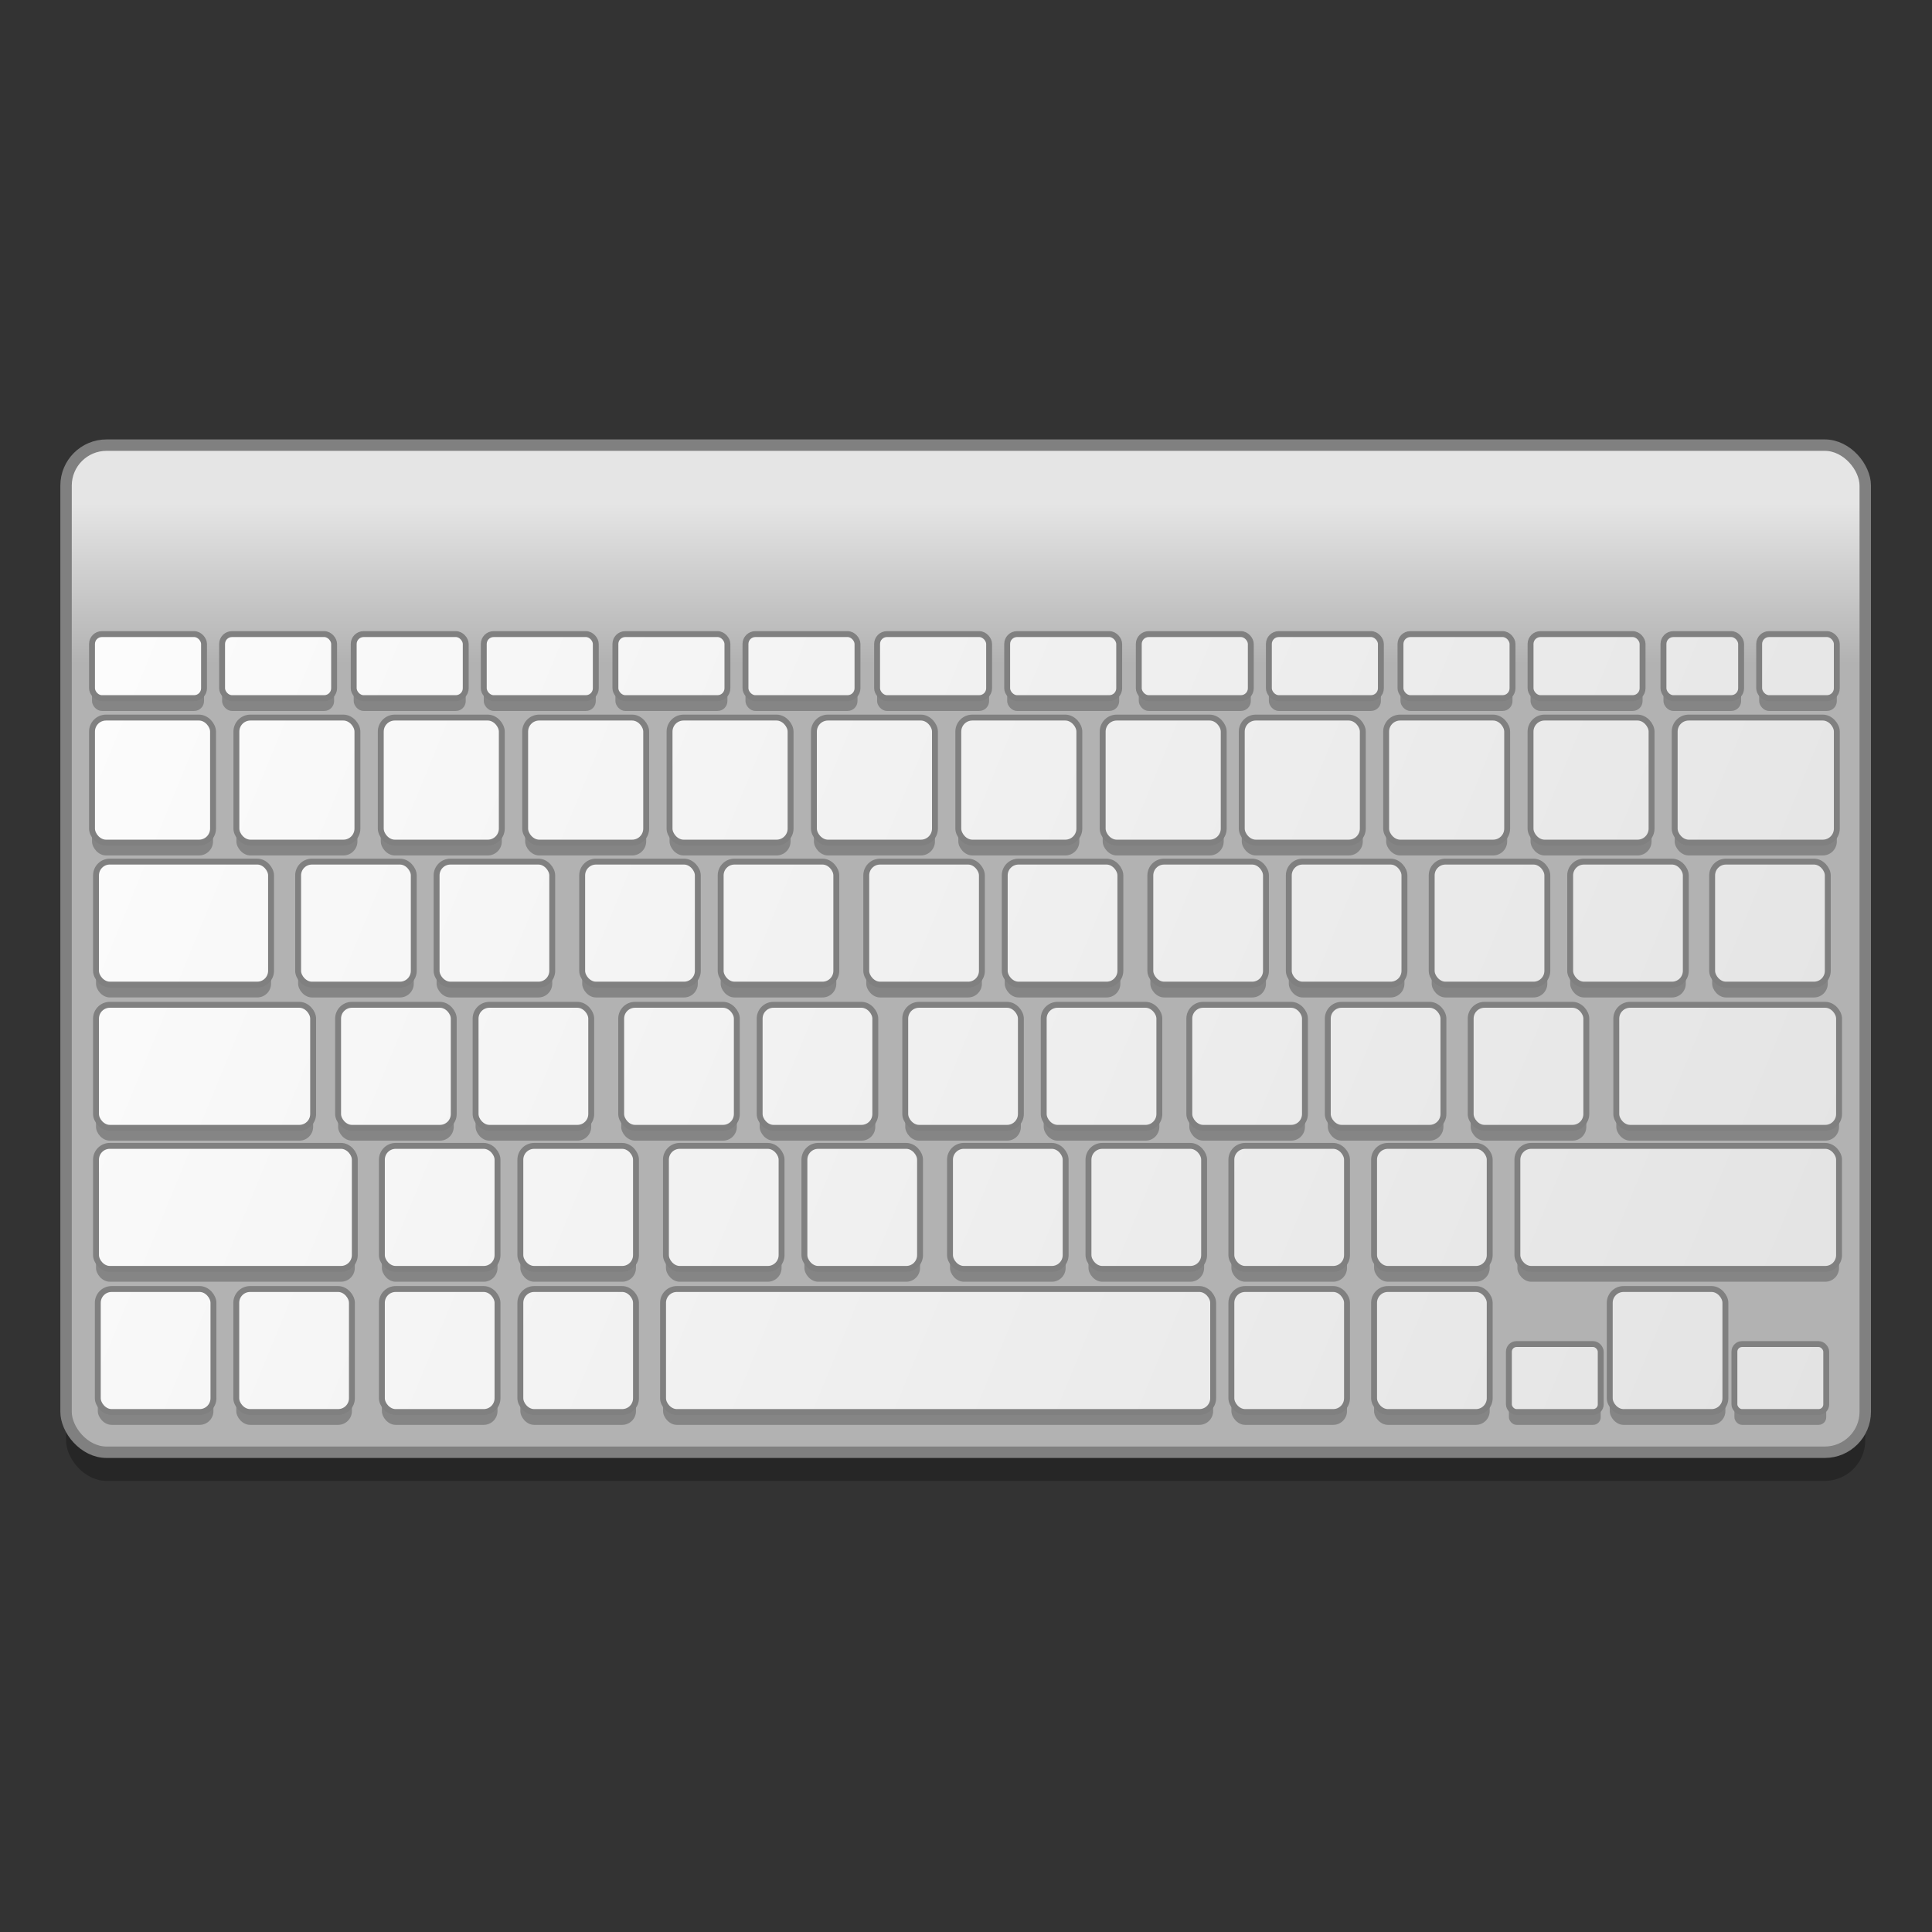 <?xml version="1.0" encoding="UTF-8" standalone="no"?>
<!-- Created with Inkscape (http://www.inkscape.org/) -->

<svg
   xmlns:osb="http://www.openswatchbook.org/uri/2009/osb"
   xmlns:dc="http://purl.org/dc/elements/1.1/"
   xmlns:cc="http://creativecommons.org/ns#"
   xmlns:rdf="http://www.w3.org/1999/02/22-rdf-syntax-ns#"
   xmlns:svg="http://www.w3.org/2000/svg"
   xmlns="http://www.w3.org/2000/svg"
   xmlns:xlink="http://www.w3.org/1999/xlink"
   xmlns:sodipodi="http://sodipodi.sourceforge.net/DTD/sodipodi-0.dtd"
   xmlns:inkscape="http://www.inkscape.org/namespaces/inkscape"
   width="128"
   height="128"
   viewBox="0 0 33.867 33.867"
   version="1.1"
   id="svg4942"
   inkscape:version="0.92.2 5c3e80d, 2017-08-06"
   sodipodi:docname="input-keyboard.svg">
  <rect x="0" y="0" width="33.867" height="33.867" fill="#333333" stroke="none"/>
  <defs
     id="defs4936">
    <linearGradient
       inkscape:collect="always"
       id="linearGradient1197">
      <stop
         style="stop-color:#fcfcfc;stop-opacity:1"
         offset="0"
         id="stop1193" />
      <stop
         style="stop-color:#e3e3e3;stop-opacity:1"
         offset="1"
         id="stop1195" />
    </linearGradient>
    <linearGradient
       inkscape:collect="always"
       id="linearGradient1189">
      <stop
         style="stop-color:#e5e5e5;stop-opacity:1"
         offset="0"
         id="stop1185" />
      <stop
         style="stop-color:#b2b2b2;stop-opacity:1"
         offset="1"
         id="stop1187" />
    </linearGradient>
    <linearGradient
       id="linearGradient6987"
       osb:paint="solid">
      <stop
         style="stop-color:#77d2fb;stop-opacity:1;"
         offset="0"
         id="stop6985" />
    </linearGradient>
    <linearGradient
       inkscape:collect="always"
       xlink:href="#linearGradient1189"
       id="linearGradient3801"
       gradientUnits="userSpaceOnUse"
       x1="-241.225"
       y1="231.545"
       x2="-241.225"
       y2="240.931"
       gradientTransform="matrix(0.315,0,0,0.315,91.172,198.901)" />
    <linearGradient
       inkscape:collect="always"
       xlink:href="#linearGradient1197"
       id="linearGradient3803"
       gradientUnits="userSpaceOnUse"
       x1="-230.586"
       y1="205.197"
       x2="-128.892"
       y2="247.061" />
    <linearGradient
       inkscape:collect="always"
       xlink:href="#linearGradient1197"
       id="linearGradient3805"
       gradientUnits="userSpaceOnUse"
       x1="-230.586"
       y1="205.197"
       x2="-128.892"
       y2="247.061" />
    <linearGradient
       inkscape:collect="always"
       xlink:href="#linearGradient1197"
       id="linearGradient3807"
       gradientUnits="userSpaceOnUse"
       x1="-230.586"
       y1="205.197"
       x2="-128.892"
       y2="247.061" />
    <linearGradient
       inkscape:collect="always"
       xlink:href="#linearGradient1197"
       id="linearGradient3809"
       gradientUnits="userSpaceOnUse"
       x1="-230.586"
       y1="205.197"
       x2="-128.892"
       y2="247.061" />
    <linearGradient
       inkscape:collect="always"
       xlink:href="#linearGradient1197"
       id="linearGradient3811"
       gradientUnits="userSpaceOnUse"
       x1="-230.586"
       y1="205.197"
       x2="-128.892"
       y2="247.061" />
    <linearGradient
       inkscape:collect="always"
       xlink:href="#linearGradient1197"
       id="linearGradient3813"
       gradientUnits="userSpaceOnUse"
       x1="-230.586"
       y1="205.197"
       x2="-128.892"
       y2="247.061" />
    <linearGradient
       inkscape:collect="always"
       xlink:href="#linearGradient1197"
       id="linearGradient3815"
       gradientUnits="userSpaceOnUse"
       x1="-230.586"
       y1="205.197"
       x2="-128.892"
       y2="247.061" />
    <linearGradient
       inkscape:collect="always"
       xlink:href="#linearGradient1197"
       id="linearGradient3817"
       gradientUnits="userSpaceOnUse"
       x1="-230.586"
       y1="205.197"
       x2="-128.892"
       y2="247.061" />
    <linearGradient
       inkscape:collect="always"
       xlink:href="#linearGradient1197"
       id="linearGradient3819"
       gradientUnits="userSpaceOnUse"
       x1="-230.586"
       y1="205.197"
       x2="-128.892"
       y2="247.061" />
    <linearGradient
       inkscape:collect="always"
       xlink:href="#linearGradient1197"
       id="linearGradient3821"
       gradientUnits="userSpaceOnUse"
       x1="-230.586"
       y1="205.197"
       x2="-128.892"
       y2="247.061" />
    <linearGradient
       inkscape:collect="always"
       xlink:href="#linearGradient1197"
       id="linearGradient3823"
       gradientUnits="userSpaceOnUse"
       x1="-230.586"
       y1="205.197"
       x2="-128.892"
       y2="247.061" />
    <linearGradient
       inkscape:collect="always"
       xlink:href="#linearGradient1197"
       id="linearGradient3825"
       gradientUnits="userSpaceOnUse"
       x1="-230.586"
       y1="205.197"
       x2="-128.892"
       y2="247.061" />
    <linearGradient
       inkscape:collect="always"
       xlink:href="#linearGradient1197"
       id="linearGradient3827"
       gradientUnits="userSpaceOnUse"
       x1="-230.586"
       y1="205.197"
       x2="-128.892"
       y2="247.061" />
    <linearGradient
       inkscape:collect="always"
       xlink:href="#linearGradient1197"
       id="linearGradient3829"
       gradientUnits="userSpaceOnUse"
       x1="-230.586"
       y1="205.197"
       x2="-128.892"
       y2="247.061" />
    <linearGradient
       inkscape:collect="always"
       xlink:href="#linearGradient1197"
       id="linearGradient3831"
       gradientUnits="userSpaceOnUse"
       x1="-230.586"
       y1="205.197"
       x2="-128.892"
       y2="247.061" />
    <linearGradient
       inkscape:collect="always"
       xlink:href="#linearGradient1197"
       id="linearGradient3833"
       gradientUnits="userSpaceOnUse"
       x1="-230.586"
       y1="205.197"
       x2="-128.892"
       y2="247.061" />
    <linearGradient
       inkscape:collect="always"
       xlink:href="#linearGradient1197"
       id="linearGradient3835"
       gradientUnits="userSpaceOnUse"
       x1="-230.586"
       y1="205.197"
       x2="-128.892"
       y2="247.061" />
    <linearGradient
       inkscape:collect="always"
       xlink:href="#linearGradient1197"
       id="linearGradient3837"
       gradientUnits="userSpaceOnUse"
       x1="-230.586"
       y1="205.197"
       x2="-128.892"
       y2="247.061" />
    <linearGradient
       inkscape:collect="always"
       xlink:href="#linearGradient1197"
       id="linearGradient3839"
       gradientUnits="userSpaceOnUse"
       x1="-230.586"
       y1="205.197"
       x2="-128.892"
       y2="247.061" />
    <linearGradient
       inkscape:collect="always"
       xlink:href="#linearGradient1197"
       id="linearGradient3841"
       gradientUnits="userSpaceOnUse"
       x1="-230.586"
       y1="205.197"
       x2="-128.892"
       y2="247.061" />
    <linearGradient
       inkscape:collect="always"
       xlink:href="#linearGradient1197"
       id="linearGradient3843"
       gradientUnits="userSpaceOnUse"
       x1="-230.586"
       y1="205.197"
       x2="-128.892"
       y2="247.061" />
    <linearGradient
       inkscape:collect="always"
       xlink:href="#linearGradient1197"
       id="linearGradient3845"
       gradientUnits="userSpaceOnUse"
       x1="-230.586"
       y1="205.197"
       x2="-128.892"
       y2="247.061" />
    <linearGradient
       inkscape:collect="always"
       xlink:href="#linearGradient1197"
       id="linearGradient3847"
       gradientUnits="userSpaceOnUse"
       x1="-230.586"
       y1="205.197"
       x2="-128.892"
       y2="247.061" />
    <linearGradient
       inkscape:collect="always"
       xlink:href="#linearGradient1197"
       id="linearGradient3849"
       gradientUnits="userSpaceOnUse"
       x1="-230.586"
       y1="205.197"
       x2="-128.892"
       y2="247.061" />
    <linearGradient
       inkscape:collect="always"
       xlink:href="#linearGradient1197"
       id="linearGradient3851"
       gradientUnits="userSpaceOnUse"
       x1="-230.586"
       y1="205.197"
       x2="-128.892"
       y2="247.061" />
    <linearGradient
       inkscape:collect="always"
       xlink:href="#linearGradient1197"
       id="linearGradient3853"
       gradientUnits="userSpaceOnUse"
       x1="-230.586"
       y1="205.197"
       x2="-128.892"
       y2="247.061" />
    <linearGradient
       inkscape:collect="always"
       xlink:href="#linearGradient1197"
       id="linearGradient3855"
       gradientUnits="userSpaceOnUse"
       x1="-230.586"
       y1="205.197"
       x2="-128.892"
       y2="247.061" />
    <linearGradient
       inkscape:collect="always"
       xlink:href="#linearGradient1197"
       id="linearGradient3857"
       gradientUnits="userSpaceOnUse"
       x1="-230.586"
       y1="205.197"
       x2="-128.892"
       y2="247.061" />
    <linearGradient
       inkscape:collect="always"
       xlink:href="#linearGradient1197"
       id="linearGradient3859"
       gradientUnits="userSpaceOnUse"
       x1="-230.586"
       y1="205.197"
       x2="-128.892"
       y2="247.061" />
    <linearGradient
       inkscape:collect="always"
       xlink:href="#linearGradient1197"
       id="linearGradient3861"
       gradientUnits="userSpaceOnUse"
       x1="-230.586"
       y1="205.197"
       x2="-128.892"
       y2="247.061" />
    <linearGradient
       inkscape:collect="always"
       xlink:href="#linearGradient1197"
       id="linearGradient3863"
       gradientUnits="userSpaceOnUse"
       x1="-230.586"
       y1="205.197"
       x2="-128.892"
       y2="247.061" />
    <linearGradient
       inkscape:collect="always"
       xlink:href="#linearGradient1197"
       id="linearGradient3865"
       gradientUnits="userSpaceOnUse"
       x1="-230.586"
       y1="205.197"
       x2="-128.892"
       y2="247.061" />
    <linearGradient
       inkscape:collect="always"
       xlink:href="#linearGradient1197"
       id="linearGradient3867"
       gradientUnits="userSpaceOnUse"
       x1="-230.586"
       y1="205.197"
       x2="-128.892"
       y2="247.061" />
    <linearGradient
       inkscape:collect="always"
       xlink:href="#linearGradient1197"
       id="linearGradient3869"
       gradientUnits="userSpaceOnUse"
       x1="-230.586"
       y1="205.197"
       x2="-128.892"
       y2="247.061" />
    <linearGradient
       inkscape:collect="always"
       xlink:href="#linearGradient1197"
       id="linearGradient3871"
       gradientUnits="userSpaceOnUse"
       x1="-230.586"
       y1="205.197"
       x2="-128.892"
       y2="247.061" />
    <linearGradient
       inkscape:collect="always"
       xlink:href="#linearGradient1197"
       id="linearGradient3873"
       gradientUnits="userSpaceOnUse"
       x1="-230.586"
       y1="205.197"
       x2="-128.892"
       y2="247.061" />
    <linearGradient
       inkscape:collect="always"
       xlink:href="#linearGradient1197"
       id="linearGradient3875"
       gradientUnits="userSpaceOnUse"
       x1="-230.586"
       y1="205.197"
       x2="-128.892"
       y2="247.061" />
    <linearGradient
       inkscape:collect="always"
       xlink:href="#linearGradient1197"
       id="linearGradient3877"
       gradientUnits="userSpaceOnUse"
       x1="-230.586"
       y1="205.197"
       x2="-128.892"
       y2="247.061" />
    <linearGradient
       inkscape:collect="always"
       xlink:href="#linearGradient1197"
       id="linearGradient3879"
       gradientUnits="userSpaceOnUse"
       x1="-230.586"
       y1="205.197"
       x2="-128.892"
       y2="247.061" />
    <linearGradient
       inkscape:collect="always"
       xlink:href="#linearGradient1197"
       id="linearGradient3881"
       gradientUnits="userSpaceOnUse"
       x1="-230.586"
       y1="205.197"
       x2="-128.892"
       y2="247.061" />
    <linearGradient
       inkscape:collect="always"
       xlink:href="#linearGradient1197"
       id="linearGradient3883"
       gradientUnits="userSpaceOnUse"
       x1="-230.586"
       y1="205.197"
       x2="-128.892"
       y2="247.061" />
    <linearGradient
       inkscape:collect="always"
       xlink:href="#linearGradient1197"
       id="linearGradient3885"
       gradientUnits="userSpaceOnUse"
       x1="-230.586"
       y1="205.197"
       x2="-128.892"
       y2="247.061" />
    <linearGradient
       inkscape:collect="always"
       xlink:href="#linearGradient1197"
       id="linearGradient3887"
       gradientUnits="userSpaceOnUse"
       x1="-230.586"
       y1="205.197"
       x2="-128.892"
       y2="247.061" />
    <linearGradient
       inkscape:collect="always"
       xlink:href="#linearGradient1197"
       id="linearGradient3889"
       gradientUnits="userSpaceOnUse"
       x1="-230.586"
       y1="205.197"
       x2="-128.892"
       y2="247.061" />
    <linearGradient
       inkscape:collect="always"
       xlink:href="#linearGradient1197"
       id="linearGradient3891"
       gradientUnits="userSpaceOnUse"
       x1="-230.586"
       y1="205.197"
       x2="-128.892"
       y2="247.061" />
    <linearGradient
       inkscape:collect="always"
       xlink:href="#linearGradient1197"
       id="linearGradient3893"
       gradientUnits="userSpaceOnUse"
       x1="-230.586"
       y1="205.197"
       x2="-128.892"
       y2="247.061" />
    <linearGradient
       inkscape:collect="always"
       xlink:href="#linearGradient1197"
       id="linearGradient3895"
       gradientUnits="userSpaceOnUse"
       x1="-230.586"
       y1="205.197"
       x2="-128.892"
       y2="247.061" />
    <linearGradient
       inkscape:collect="always"
       xlink:href="#linearGradient1197"
       id="linearGradient3897"
       gradientUnits="userSpaceOnUse"
       x1="-230.586"
       y1="205.197"
       x2="-128.892"
       y2="247.061" />
    <linearGradient
       inkscape:collect="always"
       xlink:href="#linearGradient1197"
       id="linearGradient3899"
       gradientUnits="userSpaceOnUse"
       x1="-230.586"
       y1="205.197"
       x2="-128.892"
       y2="247.061" />
    <linearGradient
       inkscape:collect="always"
       xlink:href="#linearGradient1197"
       id="linearGradient3901"
       gradientUnits="userSpaceOnUse"
       x1="-230.586"
       y1="205.197"
       x2="-128.892"
       y2="247.061" />
    <linearGradient
       inkscape:collect="always"
       xlink:href="#linearGradient1197"
       id="linearGradient3903"
       gradientUnits="userSpaceOnUse"
       x1="-230.586"
       y1="205.197"
       x2="-128.892"
       y2="247.061" />
    <linearGradient
       inkscape:collect="always"
       xlink:href="#linearGradient1197"
       id="linearGradient3905"
       gradientUnits="userSpaceOnUse"
       x1="-230.586"
       y1="205.197"
       x2="-128.892"
       y2="247.061" />
    <linearGradient
       inkscape:collect="always"
       xlink:href="#linearGradient1197"
       id="linearGradient3907"
       gradientUnits="userSpaceOnUse"
       x1="-230.586"
       y1="205.197"
       x2="-128.892"
       y2="247.061" />
    <linearGradient
       inkscape:collect="always"
       xlink:href="#linearGradient1197"
       id="linearGradient3909"
       gradientUnits="userSpaceOnUse"
       x1="-230.586"
       y1="205.197"
       x2="-128.892"
       y2="247.061" />
    <linearGradient
       inkscape:collect="always"
       xlink:href="#linearGradient1197"
       id="linearGradient3911"
       gradientUnits="userSpaceOnUse"
       x1="-230.586"
       y1="205.197"
       x2="-128.892"
       y2="247.061" />
    <linearGradient
       inkscape:collect="always"
       xlink:href="#linearGradient1197"
       id="linearGradient3913"
       gradientUnits="userSpaceOnUse"
       x1="-230.586"
       y1="205.197"
       x2="-128.892"
       y2="247.061" />
    <linearGradient
       inkscape:collect="always"
       xlink:href="#linearGradient1197"
       id="linearGradient3915"
       gradientUnits="userSpaceOnUse"
       x1="-230.586"
       y1="205.197"
       x2="-128.892"
       y2="247.061" />
    <linearGradient
       inkscape:collect="always"
       xlink:href="#linearGradient1197"
       id="linearGradient3917"
       gradientUnits="userSpaceOnUse"
       x1="-230.586"
       y1="205.197"
       x2="-128.892"
       y2="247.061" />
    <linearGradient
       inkscape:collect="always"
       xlink:href="#linearGradient1197"
       id="linearGradient3919"
       gradientUnits="userSpaceOnUse"
       x1="-230.586"
       y1="205.197"
       x2="-128.892"
       y2="247.061" />
    <linearGradient
       inkscape:collect="always"
       xlink:href="#linearGradient1197"
       id="linearGradient3921"
       gradientUnits="userSpaceOnUse"
       x1="-230.586"
       y1="205.197"
       x2="-128.892"
       y2="247.061" />
    <linearGradient
       inkscape:collect="always"
       xlink:href="#linearGradient1197"
       id="linearGradient3923"
       gradientUnits="userSpaceOnUse"
       x1="-230.586"
       y1="205.197"
       x2="-128.892"
       y2="247.061" />
    <linearGradient
       inkscape:collect="always"
       xlink:href="#linearGradient1197"
       id="linearGradient3925"
       gradientUnits="userSpaceOnUse"
       x1="-230.586"
       y1="205.197"
       x2="-128.892"
       y2="247.061" />
    <linearGradient
       inkscape:collect="always"
       xlink:href="#linearGradient1197"
       id="linearGradient3927"
       gradientUnits="userSpaceOnUse"
       x1="-230.586"
       y1="205.197"
       x2="-128.892"
       y2="247.061" />
    <linearGradient
       inkscape:collect="always"
       xlink:href="#linearGradient1197"
       id="linearGradient3929"
       gradientUnits="userSpaceOnUse"
       x1="-230.586"
       y1="205.197"
       x2="-128.892"
       y2="247.061" />
    <linearGradient
       inkscape:collect="always"
       xlink:href="#linearGradient1197"
       id="linearGradient3931"
       gradientUnits="userSpaceOnUse"
       x1="-230.586"
       y1="205.197"
       x2="-128.892"
       y2="247.061" />
    <linearGradient
       inkscape:collect="always"
       xlink:href="#linearGradient1197"
       id="linearGradient3933"
       gradientUnits="userSpaceOnUse"
       x1="-230.586"
       y1="205.197"
       x2="-128.892"
       y2="247.061" />
    <linearGradient
       inkscape:collect="always"
       xlink:href="#linearGradient1197"
       id="linearGradient3935"
       gradientUnits="userSpaceOnUse"
       x1="-230.586"
       y1="205.197"
       x2="-128.892"
       y2="247.061" />
    <linearGradient
       inkscape:collect="always"
       xlink:href="#linearGradient1197"
       id="linearGradient3937"
       gradientUnits="userSpaceOnUse"
       x1="-230.586"
       y1="205.197"
       x2="-128.892"
       y2="247.061" />
    <linearGradient
       inkscape:collect="always"
       xlink:href="#linearGradient1197"
       id="linearGradient3939"
       gradientUnits="userSpaceOnUse"
       x1="-230.586"
       y1="205.197"
       x2="-128.892"
       y2="247.061" />
    <linearGradient
       inkscape:collect="always"
       xlink:href="#linearGradient1197"
       id="linearGradient3941"
       gradientUnits="userSpaceOnUse"
       x1="-230.586"
       y1="205.197"
       x2="-128.892"
       y2="247.061" />
  </defs>
  <sodipodi:namedview
     id="base"
     pagecolor="#ffffff"
     bordercolor="#666666"
     borderopacity="1.0"
     inkscape:pageopacity="0.0"
     inkscape:pageshadow="2"
     inkscape:zoom="3.6602338"
     inkscape:cx="58.712077"
     inkscape:cy="44.988546"
     inkscape:document-units="mm"
     inkscape:current-layer="layer1"
     showgrid="false"
     units="px"
     width="128px"
     inkscape:window-width="1600"
     inkscape:window-height="811"
     inkscape:window-x="0"
     inkscape:window-y="0"
     inkscape:window-maximized="1"
     inkscape:measure-start="-1358.47,-26.6019"
     inkscape:measure-end="-1363.38,56.2869"
     showguides="false" />
  <g
     inkscape:label="Layer 1"
     inkscape:groupmode="layer"
     id="layer1"
     transform="translate(0,-263.133)">
    <g
       id="g1318"
       transform="matrix(0.949,0,0,0.949,0.858,13.98)"
       style="stroke-width:1.053">
      <rect
         rx="0.748"
         ry="0.748"
         y="271.294"
         x="0.316"
         height="18.603"
         width="33.234"
         id="rect1174"
         style="opacity:0.25;fill:#000000;fill-opacity:1;fill-rule:nonzero;stroke:none;stroke-width:0.211;stroke-linecap:round;stroke-linejoin:round;stroke-miterlimit:4;stroke-dasharray:none;stroke-opacity:1" />
      <rect
         style="opacity:1;fill:url(#linearGradient3801);fill-opacity:1;fill-rule:nonzero;stroke:#808080;stroke-width:0.211;stroke-linecap:round;stroke-linejoin:round;stroke-miterlimit:4;stroke-dasharray:none;stroke-opacity:1"
         id="rect3517"
         width="33.234"
         height="18.603"
         x="0.316"
         y="270.765"
         ry="0.748"
         rx="0.748" />
      <g
         style="opacity:0.25;fill:#000000;fill-opacity:1;stroke:none;stroke-width:0.346;stroke-miterlimit:4;stroke-dasharray:none;stroke-opacity:1"
         transform="matrix(0.315,0,0,0.315,73.43,211.038)"
         id="g1627">
        <rect
           style="opacity:1;fill:#000000;fill-opacity:1;fill-rule:nonzero;stroke:none;stroke-width:0.346;stroke-linecap:round;stroke-linejoin:round;stroke-miterlimit:4;stroke-dasharray:none;stroke-opacity:1"
           id="rect1489"
           width="6.569"
           height="3.754"
           x="-230.586"
           y="201.443"
           ry="0.579"
           rx="0.579" />
        <rect
           ry="0.579"
           y="201.443"
           x="-222.958"
           height="3.754"
           width="6.569"
           id="rect1491"
           style="opacity:1;fill:#000000;fill-opacity:1;fill-rule:nonzero;stroke:none;stroke-width:0.346;stroke-linecap:round;stroke-linejoin:round;stroke-miterlimit:4;stroke-dasharray:none;stroke-opacity:1"
           rx="0.579" />
        <rect
           ry="0.579"
           y="201.443"
           x="-215.24"
           height="3.754"
           width="6.569"
           id="rect1493"
           style="opacity:1;fill:#000000;fill-opacity:1;fill-rule:nonzero;stroke:none;stroke-width:0.346;stroke-linecap:round;stroke-linejoin:round;stroke-miterlimit:4;stroke-dasharray:none;stroke-opacity:1"
           rx="0.579" />
        <rect
           style="opacity:1;fill:#000000;fill-opacity:1;fill-rule:nonzero;stroke:none;stroke-width:0.346;stroke-linecap:round;stroke-linejoin:round;stroke-miterlimit:4;stroke-dasharray:none;stroke-opacity:1"
           id="rect1495"
           width="6.569"
           height="3.754"
           x="-207.613"
           y="201.443"
           ry="0.579"
           rx="0.579" />
        <rect
           style="opacity:1;fill:#000000;fill-opacity:1;fill-rule:nonzero;stroke:none;stroke-width:0.346;stroke-linecap:round;stroke-linejoin:round;stroke-miterlimit:4;stroke-dasharray:none;stroke-opacity:1"
           id="rect1497"
           width="6.569"
           height="3.754"
           x="-199.894"
           y="201.443"
           ry="0.579"
           rx="0.579" />
        <rect
           ry="0.579"
           y="201.443"
           x="-192.267"
           height="3.754"
           width="6.569"
           id="rect1499"
           style="opacity:1;fill:#000000;fill-opacity:1;fill-rule:nonzero;stroke:none;stroke-width:0.346;stroke-linecap:round;stroke-linejoin:round;stroke-miterlimit:4;stroke-dasharray:none;stroke-opacity:1"
           rx="0.579" />
        <rect
           ry="0.579"
           y="201.443"
           x="-184.549"
           height="3.754"
           width="6.569"
           id="rect1501"
           style="opacity:1;fill:#000000;fill-opacity:1;fill-rule:nonzero;stroke:none;stroke-width:0.346;stroke-linecap:round;stroke-linejoin:round;stroke-miterlimit:4;stroke-dasharray:none;stroke-opacity:1"
           rx="0.579" />
        <rect
           style="opacity:1;fill:#000000;fill-opacity:1;fill-rule:nonzero;stroke:none;stroke-width:0.346;stroke-linecap:round;stroke-linejoin:round;stroke-miterlimit:4;stroke-dasharray:none;stroke-opacity:1"
           id="rect1503"
           width="6.569"
           height="3.754"
           x="-176.921"
           y="201.443"
           ry="0.579"
           rx="0.579" />
        <rect
           style="opacity:1;fill:#000000;fill-opacity:1;fill-rule:nonzero;stroke:none;stroke-width:0.346;stroke-linecap:round;stroke-linejoin:round;stroke-miterlimit:4;stroke-dasharray:none;stroke-opacity:1"
           id="rect1505"
           width="6.569"
           height="3.754"
           x="-169.203"
           y="201.443"
           ry="0.579"
           rx="0.579" />
        <rect
           ry="0.579"
           y="201.443"
           x="-161.575"
           height="3.754"
           width="6.569"
           id="rect1507"
           style="opacity:1;fill:#000000;fill-opacity:1;fill-rule:nonzero;stroke:none;stroke-width:0.346;stroke-linecap:round;stroke-linejoin:round;stroke-miterlimit:4;stroke-dasharray:none;stroke-opacity:1"
           rx="0.579" />
        <rect
           ry="0.579"
           y="201.443"
           x="-153.857"
           height="3.754"
           width="6.569"
           id="rect1509"
           style="opacity:1;fill:#000000;fill-opacity:1;fill-rule:nonzero;stroke:none;stroke-width:0.346;stroke-linecap:round;stroke-linejoin:round;stroke-miterlimit:4;stroke-dasharray:none;stroke-opacity:1"
           rx="0.579" />
        <rect
           style="opacity:1;fill:#000000;fill-opacity:1;fill-rule:nonzero;stroke:none;stroke-width:0.346;stroke-linecap:round;stroke-linejoin:round;stroke-miterlimit:4;stroke-dasharray:none;stroke-opacity:1"
           id="rect1511"
           width="6.569"
           height="3.754"
           x="-146.23"
           y="201.443"
           ry="0.579"
           rx="0.579" />
        <rect
           ry="0.579"
           y="201.443"
           x="-132.824"
           height="3.754"
           width="4.553"
           id="rect1513"
           style="opacity:1;fill:#000000;fill-opacity:1;fill-rule:nonzero;stroke:none;stroke-width:0.346;stroke-linecap:round;stroke-linejoin:round;stroke-miterlimit:4;stroke-dasharray:none;stroke-opacity:1"
           rx="0.579" />
        <rect
           ry="0.822"
           y="206.338"
           x="-230.586"
           height="7.332"
           width="7.097"
           id="rect1515"
           style="opacity:1;fill:#000000;fill-opacity:1;fill-rule:nonzero;stroke:none;stroke-width:0.346;stroke-linecap:round;stroke-linejoin:round;stroke-miterlimit:4;stroke-dasharray:none;stroke-opacity:1"
           rx="0.822" />
        <rect
           style="opacity:1;fill:#000000;fill-opacity:1;fill-rule:nonzero;stroke:none;stroke-width:0.346;stroke-linecap:round;stroke-linejoin:round;stroke-miterlimit:4;stroke-dasharray:none;stroke-opacity:1"
           id="rect1517"
           width="7.097"
           height="7.332"
           x="-222.119"
           y="206.338"
           ry="0.822"
           rx="0.822" />
        <rect
           style="opacity:1;fill:#000000;fill-opacity:1;fill-rule:nonzero;stroke:none;stroke-width:0.346;stroke-linecap:round;stroke-linejoin:round;stroke-miterlimit:4;stroke-dasharray:none;stroke-opacity:1"
           id="rect1519"
           width="7.097"
           height="7.332"
           x="-213.653"
           y="206.338"
           ry="0.822"
           rx="0.822" />
        <rect
           ry="0.822"
           y="206.338"
           x="-205.186"
           height="7.332"
           width="7.097"
           id="rect1521"
           style="opacity:1;fill:#000000;fill-opacity:1;fill-rule:nonzero;stroke:none;stroke-width:0.346;stroke-linecap:round;stroke-linejoin:round;stroke-miterlimit:4;stroke-dasharray:none;stroke-opacity:1"
           rx="0.822" />
        <rect
           style="opacity:1;fill:#000000;fill-opacity:1;fill-rule:nonzero;stroke:none;stroke-width:0.346;stroke-linecap:round;stroke-linejoin:round;stroke-miterlimit:4;stroke-dasharray:none;stroke-opacity:1"
           id="rect1523"
           width="7.097"
           height="7.332"
           x="-196.719"
           y="206.338"
           ry="0.822"
           rx="0.822" />
        <rect
           ry="0.822"
           y="206.338"
           x="-188.253"
           height="7.332"
           width="7.097"
           id="rect1525"
           style="opacity:1;fill:#000000;fill-opacity:1;fill-rule:nonzero;stroke:none;stroke-width:0.346;stroke-linecap:round;stroke-linejoin:round;stroke-miterlimit:4;stroke-dasharray:none;stroke-opacity:1"
           rx="0.822" />
        <rect
           ry="0.822"
           y="206.338"
           x="-179.786"
           height="7.332"
           width="7.097"
           id="rect1527"
           style="opacity:1;fill:#000000;fill-opacity:1;fill-rule:nonzero;stroke:none;stroke-width:0.346;stroke-linecap:round;stroke-linejoin:round;stroke-miterlimit:4;stroke-dasharray:none;stroke-opacity:1"
           rx="0.822" />
        <rect
           style="opacity:1;fill:#000000;fill-opacity:1;fill-rule:nonzero;stroke:none;stroke-width:0.346;stroke-linecap:round;stroke-linejoin:round;stroke-miterlimit:4;stroke-dasharray:none;stroke-opacity:1"
           id="rect1529"
           width="7.097"
           height="7.332"
           x="-171.32"
           y="206.338"
           ry="0.822"
           rx="0.822" />
        <rect
           style="opacity:1;fill:#000000;fill-opacity:1;fill-rule:nonzero;stroke:none;stroke-width:0.346;stroke-linecap:round;stroke-linejoin:round;stroke-miterlimit:4;stroke-dasharray:none;stroke-opacity:1"
           id="rect1531"
           width="7.097"
           height="7.332"
           x="-163.164"
           y="206.338"
           ry="0.822"
           rx="0.822" />
        <rect
           style="opacity:1;fill:#000000;fill-opacity:1;fill-rule:nonzero;stroke:none;stroke-width:0.346;stroke-linecap:round;stroke-linejoin:round;stroke-miterlimit:4;stroke-dasharray:none;stroke-opacity:1"
           id="rect1533"
           width="7.097"
           height="7.332"
           x="-154.698"
           y="206.338"
           ry="0.822"
           rx="0.822" />
        <rect
           ry="0.822"
           y="206.338"
           x="-146.231"
           height="7.332"
           width="7.097"
           id="rect1535"
           style="opacity:1;fill:#000000;fill-opacity:1;fill-rule:nonzero;stroke:none;stroke-width:0.346;stroke-linecap:round;stroke-linejoin:round;stroke-miterlimit:4;stroke-dasharray:none;stroke-opacity:1"
           rx="0.822" />
        <rect
           style="opacity:1;fill:#000000;fill-opacity:1;fill-rule:nonzero;stroke:none;stroke-width:0.346;stroke-linecap:round;stroke-linejoin:round;stroke-miterlimit:4;stroke-dasharray:none;stroke-opacity:1"
           id="rect1537"
           width="9.508"
           height="7.332"
           x="-137.778"
           y="206.338"
           ry="0.822"
           rx="0.822" />
        <rect
           style="opacity:1;fill:#000000;fill-opacity:1;fill-rule:nonzero;stroke:none;stroke-width:0.346;stroke-linecap:round;stroke-linejoin:round;stroke-miterlimit:4;stroke-dasharray:none;stroke-opacity:1"
           id="rect1539"
           width="4.553"
           height="3.754"
           x="-138.436"
           y="201.443"
           ry="0.579"
           rx="0.579" />
        <rect
           style="opacity:1;fill:#000000;fill-opacity:1;fill-rule:nonzero;stroke:none;stroke-width:0.346;stroke-linecap:round;stroke-linejoin:round;stroke-miterlimit:4;stroke-dasharray:none;stroke-opacity:1"
           id="rect1541"
           width="10.264"
           height="7.214"
           x="-230.351"
           y="214.783"
           ry="0.809"
           rx="0.809" />
        <rect
           ry="0.809"
           y="214.784"
           x="-218.499"
           height="7.214"
           width="6.781"
           id="rect1543"
           style="opacity:1;fill:#000000;fill-opacity:1;fill-rule:nonzero;stroke:none;stroke-width:0.346;stroke-linecap:round;stroke-linejoin:round;stroke-miterlimit:4;stroke-dasharray:none;stroke-opacity:1"
           rx="0.809" />
        <rect
           style="opacity:1;fill:#000000;fill-opacity:1;fill-rule:nonzero;stroke:none;stroke-width:0.346;stroke-linecap:round;stroke-linejoin:round;stroke-miterlimit:4;stroke-dasharray:none;stroke-opacity:1"
           id="rect1545"
           width="6.781"
           height="7.214"
           x="-210.379"
           y="214.784"
           ry="0.809"
           rx="0.809" />
        <rect
           style="opacity:1;fill:#000000;fill-opacity:1;fill-rule:nonzero;stroke:none;stroke-width:0.346;stroke-linecap:round;stroke-linejoin:round;stroke-miterlimit:4;stroke-dasharray:none;stroke-opacity:1"
           id="rect1547"
           width="6.781"
           height="7.214"
           x="-201.842"
           y="214.784"
           ry="0.809"
           rx="0.809" />
        <rect
           ry="0.809"
           y="214.784"
           x="-193.721"
           height="7.214"
           width="6.781"
           id="rect1549"
           style="opacity:1;fill:#000000;fill-opacity:1;fill-rule:nonzero;stroke:none;stroke-width:0.346;stroke-linecap:round;stroke-linejoin:round;stroke-miterlimit:4;stroke-dasharray:none;stroke-opacity:1"
           rx="0.809" />
        <rect
           style="opacity:1;fill:#000000;fill-opacity:1;fill-rule:nonzero;stroke:none;stroke-width:0.346;stroke-linecap:round;stroke-linejoin:round;stroke-miterlimit:4;stroke-dasharray:none;stroke-opacity:1"
           id="rect1551"
           width="6.781"
           height="7.214"
           x="-185.184"
           y="214.784"
           ry="0.809"
           rx="0.809" />
        <rect
           ry="0.809"
           y="214.784"
           x="-177.064"
           height="7.214"
           width="6.781"
           id="rect1553"
           style="opacity:1;fill:#000000;fill-opacity:1;fill-rule:nonzero;stroke:none;stroke-width:0.346;stroke-linecap:round;stroke-linejoin:round;stroke-miterlimit:4;stroke-dasharray:none;stroke-opacity:1"
           rx="0.809" />
        <rect
           ry="0.809"
           y="214.784"
           x="-168.526"
           height="7.214"
           width="6.781"
           id="rect1555"
           style="opacity:1;fill:#000000;fill-opacity:1;fill-rule:nonzero;stroke:none;stroke-width:0.346;stroke-linecap:round;stroke-linejoin:round;stroke-miterlimit:4;stroke-dasharray:none;stroke-opacity:1"
           rx="0.809" />
        <rect
           style="opacity:1;fill:#000000;fill-opacity:1;fill-rule:nonzero;stroke:none;stroke-width:0.346;stroke-linecap:round;stroke-linejoin:round;stroke-miterlimit:4;stroke-dasharray:none;stroke-opacity:1"
           id="rect1557"
           width="6.781"
           height="7.214"
           x="-160.406"
           y="214.784"
           ry="0.809"
           rx="0.809" />
        <rect
           style="opacity:1;fill:#000000;fill-opacity:1;fill-rule:nonzero;stroke:none;stroke-width:0.346;stroke-linecap:round;stroke-linejoin:round;stroke-miterlimit:4;stroke-dasharray:none;stroke-opacity:1"
           id="rect1559"
           width="6.781"
           height="7.214"
           x="-152.027"
           y="214.784"
           ry="0.809"
           rx="0.809" />
        <rect
           ry="0.809"
           y="214.784"
           x="-143.907"
           height="7.214"
           width="6.781"
           id="rect1561"
           style="opacity:1;fill:#000000;fill-opacity:1;fill-rule:nonzero;stroke:none;stroke-width:0.346;stroke-linecap:round;stroke-linejoin:round;stroke-miterlimit:4;stroke-dasharray:none;stroke-opacity:1"
           rx="0.809" />
        <rect
           style="opacity:1;fill:#000000;fill-opacity:1;fill-rule:nonzero;stroke:none;stroke-width:0.346;stroke-linecap:round;stroke-linejoin:round;stroke-miterlimit:4;stroke-dasharray:none;stroke-opacity:1"
           id="rect1563"
           width="6.781"
           height="7.214"
           x="-135.581"
           y="214.784"
           ry="0.809"
           rx="0.809" />
        <rect
           ry="0.809"
           y="223.181"
           x="-230.351"
           height="7.214"
           width="12.732"
           id="rect1565"
           style="opacity:1;fill:#000000;fill-opacity:1;fill-rule:nonzero;stroke:none;stroke-width:0.346;stroke-linecap:round;stroke-linejoin:round;stroke-miterlimit:4;stroke-dasharray:none;stroke-opacity:1"
           rx="0.809" />
        <rect
           style="opacity:1;fill:#000000;fill-opacity:1;fill-rule:nonzero;stroke:none;stroke-width:0.346;stroke-linecap:round;stroke-linejoin:round;stroke-miterlimit:4;stroke-dasharray:none;stroke-opacity:1"
           id="rect1567"
           width="6.781"
           height="7.214"
           x="-216.155"
           y="223.181"
           ry="0.809"
           rx="0.809" />
        <rect
           ry="0.809"
           y="223.181"
           x="-208.093"
           height="7.214"
           width="6.781"
           id="rect1569"
           style="opacity:1;fill:#000000;fill-opacity:1;fill-rule:nonzero;stroke:none;stroke-width:0.346;stroke-linecap:round;stroke-linejoin:round;stroke-miterlimit:4;stroke-dasharray:none;stroke-opacity:1"
           rx="0.809" />
        <rect
           ry="0.809"
           y="223.181"
           x="-199.555"
           height="7.214"
           width="6.781"
           id="rect1571"
           style="opacity:1;fill:#000000;fill-opacity:1;fill-rule:nonzero;stroke:none;stroke-width:0.346;stroke-linecap:round;stroke-linejoin:round;stroke-miterlimit:4;stroke-dasharray:none;stroke-opacity:1"
           rx="0.809" />
        <rect
           style="opacity:1;fill:#000000;fill-opacity:1;fill-rule:nonzero;stroke:none;stroke-width:0.346;stroke-linecap:round;stroke-linejoin:round;stroke-miterlimit:4;stroke-dasharray:none;stroke-opacity:1"
           id="rect1573"
           width="6.781"
           height="7.214"
           x="-191.435"
           y="223.181"
           ry="0.809"
           rx="0.809" />
        <rect
           ry="0.809"
           y="223.181"
           x="-182.898"
           height="7.214"
           width="6.781"
           id="rect1575"
           style="opacity:1;fill:#000000;fill-opacity:1;fill-rule:nonzero;stroke:none;stroke-width:0.346;stroke-linecap:round;stroke-linejoin:round;stroke-miterlimit:4;stroke-dasharray:none;stroke-opacity:1"
           rx="0.809" />
        <rect
           style="opacity:1;fill:#000000;fill-opacity:1;fill-rule:nonzero;stroke:none;stroke-width:0.346;stroke-linecap:round;stroke-linejoin:round;stroke-miterlimit:4;stroke-dasharray:none;stroke-opacity:1"
           id="rect1577"
           width="6.781"
           height="7.214"
           x="-174.778"
           y="223.181"
           ry="0.809"
           rx="0.809" />
        <rect
           style="opacity:1;fill:#000000;fill-opacity:1;fill-rule:nonzero;stroke:none;stroke-width:0.346;stroke-linecap:round;stroke-linejoin:round;stroke-miterlimit:4;stroke-dasharray:none;stroke-opacity:1"
           id="rect1579"
           width="6.781"
           height="7.214"
           x="-166.24"
           y="223.181"
           ry="0.809"
           rx="0.809" />
        <rect
           ry="0.809"
           y="223.181"
           x="-158.12"
           height="7.214"
           width="6.781"
           id="rect1581"
           style="opacity:1;fill:#000000;fill-opacity:1;fill-rule:nonzero;stroke:none;stroke-width:0.346;stroke-linecap:round;stroke-linejoin:round;stroke-miterlimit:4;stroke-dasharray:none;stroke-opacity:1"
           rx="0.809" />
        <rect
           ry="0.809"
           y="223.181"
           x="-149.741"
           height="7.214"
           width="6.781"
           id="rect1583"
           style="opacity:1;fill:#000000;fill-opacity:1;fill-rule:nonzero;stroke:none;stroke-width:0.346;stroke-linecap:round;stroke-linejoin:round;stroke-miterlimit:4;stroke-dasharray:none;stroke-opacity:1"
           rx="0.809" />
        <rect
           style="opacity:1;fill:#000000;fill-opacity:1;fill-rule:nonzero;stroke:none;stroke-width:0.346;stroke-linecap:round;stroke-linejoin:round;stroke-miterlimit:4;stroke-dasharray:none;stroke-opacity:1"
           id="rect1585"
           width="13.063"
           height="7.214"
           x="-141.202"
           y="223.181"
           ry="0.809"
           rx="0.809" />
        <rect
           style="opacity:1;fill:#000000;fill-opacity:1;fill-rule:nonzero;stroke:none;stroke-width:0.346;stroke-linecap:round;stroke-linejoin:round;stroke-miterlimit:4;stroke-dasharray:none;stroke-opacity:1"
           id="rect1587"
           width="15.175"
           height="7.214"
           x="-230.351"
           y="231.453"
           ry="0.809"
           rx="0.809" />
        <rect
           style="opacity:1;fill:#000000;fill-opacity:1;fill-rule:nonzero;stroke:none;stroke-width:0.346;stroke-linecap:round;stroke-linejoin:round;stroke-miterlimit:4;stroke-dasharray:none;stroke-opacity:1"
           id="rect1589"
           width="6.781"
           height="7.214"
           x="-213.588"
           y="231.454"
           ry="0.809"
           rx="0.809" />
        <rect
           ry="0.809"
           y="231.454"
           x="-205.468"
           height="7.214"
           width="6.781"
           id="rect1591"
           style="opacity:1;fill:#000000;fill-opacity:1;fill-rule:nonzero;stroke:none;stroke-width:0.346;stroke-linecap:round;stroke-linejoin:round;stroke-miterlimit:4;stroke-dasharray:none;stroke-opacity:1"
           rx="0.809" />
        <rect
           style="opacity:1;fill:#000000;fill-opacity:1;fill-rule:nonzero;stroke:none;stroke-width:0.346;stroke-linecap:round;stroke-linejoin:round;stroke-miterlimit:4;stroke-dasharray:none;stroke-opacity:1"
           id="rect1593"
           width="6.781"
           height="7.214"
           x="-196.931"
           y="231.454"
           ry="0.809"
           rx="0.809" />
        <rect
           ry="0.809"
           y="231.454"
           x="-188.811"
           height="7.214"
           width="6.781"
           id="rect1595"
           style="opacity:1;fill:#000000;fill-opacity:1;fill-rule:nonzero;stroke:none;stroke-width:0.346;stroke-linecap:round;stroke-linejoin:round;stroke-miterlimit:4;stroke-dasharray:none;stroke-opacity:1"
           rx="0.809" />
        <rect
           ry="0.809"
           y="231.454"
           x="-180.273"
           height="7.214"
           width="6.781"
           id="rect1597"
           style="opacity:1;fill:#000000;fill-opacity:1;fill-rule:nonzero;stroke:none;stroke-width:0.346;stroke-linecap:round;stroke-linejoin:round;stroke-miterlimit:4;stroke-dasharray:none;stroke-opacity:1"
           rx="0.809" />
        <rect
           style="opacity:1;fill:#000000;fill-opacity:1;fill-rule:nonzero;stroke:none;stroke-width:0.346;stroke-linecap:round;stroke-linejoin:round;stroke-miterlimit:4;stroke-dasharray:none;stroke-opacity:1"
           id="rect1599"
           width="6.781"
           height="7.214"
           x="-172.153"
           y="231.454"
           ry="0.809"
           rx="0.809" />
        <rect
           style="opacity:1;fill:#000000;fill-opacity:1;fill-rule:nonzero;stroke:none;stroke-width:0.346;stroke-linecap:round;stroke-linejoin:round;stroke-miterlimit:4;stroke-dasharray:none;stroke-opacity:1"
           id="rect1601"
           width="6.781"
           height="7.214"
           x="-163.774"
           y="231.454"
           ry="0.809"
           rx="0.809" />
        <rect
           ry="0.809"
           y="231.454"
           x="-147.002"
           height="7.214"
           width="18.862"
           id="rect1603"
           style="opacity:1;fill:#000000;fill-opacity:1;fill-rule:nonzero;stroke:none;stroke-width:0.346;stroke-linecap:round;stroke-linejoin:round;stroke-miterlimit:4;stroke-dasharray:none;stroke-opacity:1"
           rx="0.809" />
        <rect
           ry="0.809"
           y="231.454"
           x="-155.406"
           height="7.214"
           width="6.781"
           id="rect1605"
           style="opacity:1;fill:#000000;fill-opacity:1;fill-rule:nonzero;stroke:none;stroke-width:0.346;stroke-linecap:round;stroke-linejoin:round;stroke-miterlimit:4;stroke-dasharray:none;stroke-opacity:1"
           rx="0.809" />
        <rect
           ry="0.809"
           y="239.847"
           x="-230.246"
           height="7.214"
           width="6.781"
           id="rect1607"
           style="opacity:1;fill:#000000;fill-opacity:1;fill-rule:nonzero;stroke:none;stroke-width:0.346;stroke-linecap:round;stroke-linejoin:round;stroke-miterlimit:4;stroke-dasharray:none;stroke-opacity:1"
           rx="0.809" />
        <rect
           style="opacity:1;fill:#000000;fill-opacity:1;fill-rule:nonzero;stroke:none;stroke-width:0.346;stroke-linecap:round;stroke-linejoin:round;stroke-miterlimit:4;stroke-dasharray:none;stroke-opacity:1"
           id="rect1609"
           width="6.781"
           height="7.214"
           x="-222.126"
           y="239.847"
           ry="0.809"
           rx="0.809" />
        <rect
           ry="0.809"
           y="239.847"
           x="-213.588"
           height="7.214"
           width="6.781"
           id="rect1611"
           style="opacity:1;fill:#000000;fill-opacity:1;fill-rule:nonzero;stroke:none;stroke-width:0.346;stroke-linecap:round;stroke-linejoin:round;stroke-miterlimit:4;stroke-dasharray:none;stroke-opacity:1"
           rx="0.809" />
        <rect
           style="opacity:1;fill:#000000;fill-opacity:1;fill-rule:nonzero;stroke:none;stroke-width:0.346;stroke-linecap:round;stroke-linejoin:round;stroke-miterlimit:4;stroke-dasharray:none;stroke-opacity:1"
           id="rect1613"
           width="6.781"
           height="7.214"
           x="-205.468"
           y="239.847"
           ry="0.809"
           rx="0.809" />
        <rect
           ry="0.809"
           y="239.847"
           x="-197.1"
           height="7.214"
           width="32.258"
           id="rect1615"
           style="opacity:1;fill:#000000;fill-opacity:1;fill-rule:nonzero;stroke:none;stroke-width:0.346;stroke-linecap:round;stroke-linejoin:round;stroke-miterlimit:4;stroke-dasharray:none;stroke-opacity:1"
           rx="0.809" />
        <rect
           ry="0.809"
           y="239.847"
           x="-163.774"
           height="7.214"
           width="6.781"
           id="rect1617"
           style="opacity:1;fill:#000000;fill-opacity:1;fill-rule:nonzero;stroke:none;stroke-width:0.346;stroke-linecap:round;stroke-linejoin:round;stroke-miterlimit:4;stroke-dasharray:none;stroke-opacity:1"
           rx="0.809" />
        <rect
           style="opacity:1;fill:#000000;fill-opacity:1;fill-rule:nonzero;stroke:none;stroke-width:0.346;stroke-linecap:round;stroke-linejoin:round;stroke-miterlimit:4;stroke-dasharray:none;stroke-opacity:1"
           id="rect1619"
           width="6.781"
           height="7.214"
           x="-155.406"
           y="239.847"
           ry="0.809"
           rx="0.809" />
        <rect
           style="opacity:1;fill:#000000;fill-opacity:1;fill-rule:nonzero;stroke:none;stroke-width:0.346;stroke-linecap:round;stroke-linejoin:round;stroke-miterlimit:4;stroke-dasharray:none;stroke-opacity:1"
           id="rect1621"
           width="6.781"
           height="7.214"
           x="-141.586"
           y="239.847"
           ry="0.809"
           rx="0.809" />
        <rect
           ry="0.447"
           y="243.075"
           x="-134.276"
           height="3.986"
           width="5.385"
           id="rect1623"
           style="opacity:1;fill:#000000;fill-opacity:1;fill-rule:nonzero;stroke:none;stroke-width:0.346;stroke-linecap:round;stroke-linejoin:round;stroke-miterlimit:4;stroke-dasharray:none;stroke-opacity:1"
           rx="0.447" />
        <rect
           style="opacity:1;fill:#000000;fill-opacity:1;fill-rule:nonzero;stroke:none;stroke-width:0.346;stroke-linecap:round;stroke-linejoin:round;stroke-miterlimit:4;stroke-dasharray:none;stroke-opacity:1"
           id="rect1625"
           width="5.385"
           height="3.986"
           x="-147.5"
           y="243.075"
           ry="0.447"
           rx="0.447" />
      </g>
      <g
         id="g3797"
         transform="matrix(0.315,0,0,0.315,73.43,210.801)"
         style="fill:url(#linearGradient3941);fill-opacity:1;stroke:#808080;stroke-width:0.346;stroke-miterlimit:4;stroke-dasharray:none;stroke-opacity:1">
        <rect
           ry="0.579"
           y="201.443"
           x="-230.586"
           height="3.754"
           width="6.569"
           id="rect3659"
           style="opacity:1;fill:url(#linearGradient3803);fill-opacity:1;fill-rule:nonzero;stroke:#808080;stroke-width:0.346;stroke-linecap:round;stroke-linejoin:round;stroke-miterlimit:4;stroke-dasharray:none;stroke-opacity:1"
           rx="0.579" />
        <rect
           style="opacity:1;fill:url(#linearGradient3805);fill-opacity:1;fill-rule:nonzero;stroke:#808080;stroke-width:0.346;stroke-linecap:round;stroke-linejoin:round;stroke-miterlimit:4;stroke-dasharray:none;stroke-opacity:1"
           id="rect3661"
           width="6.569"
           height="3.754"
           x="-222.958"
           y="201.443"
           ry="0.579"
           rx="0.579" />
        <rect
           style="opacity:1;fill:url(#linearGradient3807);fill-opacity:1;fill-rule:nonzero;stroke:#808080;stroke-width:0.346;stroke-linecap:round;stroke-linejoin:round;stroke-miterlimit:4;stroke-dasharray:none;stroke-opacity:1"
           id="rect3663"
           width="6.569"
           height="3.754"
           x="-215.24"
           y="201.443"
           ry="0.579"
           rx="0.579" />
        <rect
           ry="0.579"
           y="201.443"
           x="-207.613"
           height="3.754"
           width="6.569"
           id="rect3665"
           style="opacity:1;fill:url(#linearGradient3809);fill-opacity:1;fill-rule:nonzero;stroke:#808080;stroke-width:0.346;stroke-linecap:round;stroke-linejoin:round;stroke-miterlimit:4;stroke-dasharray:none;stroke-opacity:1"
           rx="0.579" />
        <rect
           ry="0.579"
           y="201.443"
           x="-199.894"
           height="3.754"
           width="6.569"
           id="rect3667"
           style="opacity:1;fill:url(#linearGradient3811);fill-opacity:1;fill-rule:nonzero;stroke:#808080;stroke-width:0.346;stroke-linecap:round;stroke-linejoin:round;stroke-miterlimit:4;stroke-dasharray:none;stroke-opacity:1"
           rx="0.579" />
        <rect
           style="opacity:1;fill:url(#linearGradient3813);fill-opacity:1;fill-rule:nonzero;stroke:#808080;stroke-width:0.346;stroke-linecap:round;stroke-linejoin:round;stroke-miterlimit:4;stroke-dasharray:none;stroke-opacity:1"
           id="rect3669"
           width="6.569"
           height="3.754"
           x="-192.267"
           y="201.443"
           ry="0.579"
           rx="0.579" />
        <rect
           style="opacity:1;fill:url(#linearGradient3815);fill-opacity:1;fill-rule:nonzero;stroke:#808080;stroke-width:0.346;stroke-linecap:round;stroke-linejoin:round;stroke-miterlimit:4;stroke-dasharray:none;stroke-opacity:1"
           id="rect3671"
           width="6.569"
           height="3.754"
           x="-184.549"
           y="201.443"
           ry="0.579"
           rx="0.579" />
        <rect
           ry="0.579"
           y="201.443"
           x="-176.921"
           height="3.754"
           width="6.569"
           id="rect3673"
           style="opacity:1;fill:url(#linearGradient3817);fill-opacity:1;fill-rule:nonzero;stroke:#808080;stroke-width:0.346;stroke-linecap:round;stroke-linejoin:round;stroke-miterlimit:4;stroke-dasharray:none;stroke-opacity:1"
           rx="0.579" />
        <rect
           ry="0.579"
           y="201.443"
           x="-169.203"
           height="3.754"
           width="6.569"
           id="rect3675"
           style="opacity:1;fill:url(#linearGradient3819);fill-opacity:1;fill-rule:nonzero;stroke:#808080;stroke-width:0.346;stroke-linecap:round;stroke-linejoin:round;stroke-miterlimit:4;stroke-dasharray:none;stroke-opacity:1"
           rx="0.579" />
        <rect
           style="opacity:1;fill:url(#linearGradient3821);fill-opacity:1;fill-rule:nonzero;stroke:#808080;stroke-width:0.346;stroke-linecap:round;stroke-linejoin:round;stroke-miterlimit:4;stroke-dasharray:none;stroke-opacity:1"
           id="rect3677"
           width="6.569"
           height="3.754"
           x="-161.575"
           y="201.443"
           ry="0.579"
           rx="0.579" />
        <rect
           style="opacity:1;fill:url(#linearGradient3823);fill-opacity:1;fill-rule:nonzero;stroke:#808080;stroke-width:0.346;stroke-linecap:round;stroke-linejoin:round;stroke-miterlimit:4;stroke-dasharray:none;stroke-opacity:1"
           id="rect3679"
           width="6.569"
           height="3.754"
           x="-153.857"
           y="201.443"
           ry="0.579"
           rx="0.579" />
        <rect
           ry="0.579"
           y="201.443"
           x="-146.23"
           height="3.754"
           width="6.569"
           id="rect3681"
           style="opacity:1;fill:url(#linearGradient3825);fill-opacity:1;fill-rule:nonzero;stroke:#808080;stroke-width:0.346;stroke-linecap:round;stroke-linejoin:round;stroke-miterlimit:4;stroke-dasharray:none;stroke-opacity:1"
           rx="0.579" />
        <rect
           style="opacity:1;fill:url(#linearGradient3827);fill-opacity:1;fill-rule:nonzero;stroke:#808080;stroke-width:0.346;stroke-linecap:round;stroke-linejoin:round;stroke-miterlimit:4;stroke-dasharray:none;stroke-opacity:1"
           id="rect3683"
           width="4.553"
           height="3.754"
           x="-132.824"
           y="201.443"
           ry="0.579"
           rx="0.579" />
        <rect
           style="opacity:1;fill:url(#linearGradient3829);fill-opacity:1;fill-rule:nonzero;stroke:#808080;stroke-width:0.346;stroke-linecap:round;stroke-linejoin:round;stroke-miterlimit:4;stroke-dasharray:none;stroke-opacity:1"
           id="rect3685"
           width="7.097"
           height="7.332"
           x="-230.586"
           y="206.338"
           ry="0.822"
           rx="0.822" />
        <rect
           ry="0.822"
           y="206.338"
           x="-222.119"
           height="7.332"
           width="7.097"
           id="rect3687"
           style="opacity:1;fill:url(#linearGradient3831);fill-opacity:1;fill-rule:nonzero;stroke:#808080;stroke-width:0.346;stroke-linecap:round;stroke-linejoin:round;stroke-miterlimit:4;stroke-dasharray:none;stroke-opacity:1"
           rx="0.822" />
        <rect
           ry="0.822"
           y="206.338"
           x="-213.653"
           height="7.332"
           width="7.097"
           id="rect3689"
           style="opacity:1;fill:url(#linearGradient3833);fill-opacity:1;fill-rule:nonzero;stroke:#808080;stroke-width:0.346;stroke-linecap:round;stroke-linejoin:round;stroke-miterlimit:4;stroke-dasharray:none;stroke-opacity:1"
           rx="0.822" />
        <rect
           style="opacity:1;fill:url(#linearGradient3835);fill-opacity:1;fill-rule:nonzero;stroke:#808080;stroke-width:0.346;stroke-linecap:round;stroke-linejoin:round;stroke-miterlimit:4;stroke-dasharray:none;stroke-opacity:1"
           id="rect3691"
           width="7.097"
           height="7.332"
           x="-205.186"
           y="206.338"
           ry="0.822"
           rx="0.822" />
        <rect
           ry="0.822"
           y="206.338"
           x="-196.719"
           height="7.332"
           width="7.097"
           id="rect3693"
           style="opacity:1;fill:url(#linearGradient3837);fill-opacity:1;fill-rule:nonzero;stroke:#808080;stroke-width:0.346;stroke-linecap:round;stroke-linejoin:round;stroke-miterlimit:4;stroke-dasharray:none;stroke-opacity:1"
           rx="0.822" />
        <rect
           style="opacity:1;fill:url(#linearGradient3839);fill-opacity:1;fill-rule:nonzero;stroke:#808080;stroke-width:0.346;stroke-linecap:round;stroke-linejoin:round;stroke-miterlimit:4;stroke-dasharray:none;stroke-opacity:1"
           id="rect3695"
           width="7.097"
           height="7.332"
           x="-188.253"
           y="206.338"
           ry="0.822"
           rx="0.822" />
        <rect
           style="opacity:1;fill:url(#linearGradient3841);fill-opacity:1;fill-rule:nonzero;stroke:#808080;stroke-width:0.346;stroke-linecap:round;stroke-linejoin:round;stroke-miterlimit:4;stroke-dasharray:none;stroke-opacity:1"
           id="rect3697"
           width="7.097"
           height="7.332"
           x="-179.786"
           y="206.338"
           ry="0.822"
           rx="0.822" />
        <rect
           ry="0.822"
           y="206.338"
           x="-171.32"
           height="7.332"
           width="7.097"
           id="rect3699"
           style="opacity:1;fill:url(#linearGradient3843);fill-opacity:1;fill-rule:nonzero;stroke:#808080;stroke-width:0.346;stroke-linecap:round;stroke-linejoin:round;stroke-miterlimit:4;stroke-dasharray:none;stroke-opacity:1"
           rx="0.822" />
        <rect
           ry="0.822"
           y="206.338"
           x="-163.164"
           height="7.332"
           width="7.097"
           id="rect3701"
           style="opacity:1;fill:url(#linearGradient3845);fill-opacity:1;fill-rule:nonzero;stroke:#808080;stroke-width:0.346;stroke-linecap:round;stroke-linejoin:round;stroke-miterlimit:4;stroke-dasharray:none;stroke-opacity:1"
           rx="0.822" />
        <rect
           ry="0.822"
           y="206.338"
           x="-154.698"
           height="7.332"
           width="7.097"
           id="rect3703"
           style="opacity:1;fill:url(#linearGradient3847);fill-opacity:1;fill-rule:nonzero;stroke:#808080;stroke-width:0.346;stroke-linecap:round;stroke-linejoin:round;stroke-miterlimit:4;stroke-dasharray:none;stroke-opacity:1"
           rx="0.822" />
        <rect
           style="opacity:1;fill:url(#linearGradient3849);fill-opacity:1;fill-rule:nonzero;stroke:#808080;stroke-width:0.346;stroke-linecap:round;stroke-linejoin:round;stroke-miterlimit:4;stroke-dasharray:none;stroke-opacity:1"
           id="rect3705"
           width="7.097"
           height="7.332"
           x="-146.231"
           y="206.338"
           ry="0.822"
           rx="0.822" />
        <rect
           ry="0.822"
           y="206.338"
           x="-137.778"
           height="7.332"
           width="9.508"
           id="rect3707"
           style="opacity:1;fill:url(#linearGradient3851);fill-opacity:1;fill-rule:nonzero;stroke:#808080;stroke-width:0.346;stroke-linecap:round;stroke-linejoin:round;stroke-miterlimit:4;stroke-dasharray:none;stroke-opacity:1"
           rx="0.822" />
        <rect
           ry="0.579"
           y="201.443"
           x="-138.436"
           height="3.754"
           width="4.553"
           id="rect3709"
           style="opacity:1;fill:url(#linearGradient3853);fill-opacity:1;fill-rule:nonzero;stroke:#808080;stroke-width:0.346;stroke-linecap:round;stroke-linejoin:round;stroke-miterlimit:4;stroke-dasharray:none;stroke-opacity:1"
           rx="0.579" />
        <rect
           ry="0.809"
           y="214.783"
           x="-230.351"
           height="7.214"
           width="10.264"
           id="rect3711"
           style="opacity:1;fill:url(#linearGradient3855);fill-opacity:1;fill-rule:nonzero;stroke:#808080;stroke-width:0.346;stroke-linecap:round;stroke-linejoin:round;stroke-miterlimit:4;stroke-dasharray:none;stroke-opacity:1"
           rx="0.809" />
        <rect
           style="opacity:1;fill:url(#linearGradient3857);fill-opacity:1;fill-rule:nonzero;stroke:#808080;stroke-width:0.346;stroke-linecap:round;stroke-linejoin:round;stroke-miterlimit:4;stroke-dasharray:none;stroke-opacity:1"
           id="rect3713"
           width="6.781"
           height="7.214"
           x="-218.499"
           y="214.784"
           ry="0.809"
           rx="0.809" />
        <rect
           ry="0.809"
           y="214.784"
           x="-210.379"
           height="7.214"
           width="6.781"
           id="rect3715"
           style="opacity:1;fill:url(#linearGradient3859);fill-opacity:1;fill-rule:nonzero;stroke:#808080;stroke-width:0.346;stroke-linecap:round;stroke-linejoin:round;stroke-miterlimit:4;stroke-dasharray:none;stroke-opacity:1"
           rx="0.809" />
        <rect
           ry="0.809"
           y="214.784"
           x="-201.842"
           height="7.214"
           width="6.781"
           id="rect3717"
           style="opacity:1;fill:url(#linearGradient3861);fill-opacity:1;fill-rule:nonzero;stroke:#808080;stroke-width:0.346;stroke-linecap:round;stroke-linejoin:round;stroke-miterlimit:4;stroke-dasharray:none;stroke-opacity:1"
           rx="0.809" />
        <rect
           style="opacity:1;fill:url(#linearGradient3863);fill-opacity:1;fill-rule:nonzero;stroke:#808080;stroke-width:0.346;stroke-linecap:round;stroke-linejoin:round;stroke-miterlimit:4;stroke-dasharray:none;stroke-opacity:1"
           id="rect3719"
           width="6.781"
           height="7.214"
           x="-193.721"
           y="214.784"
           ry="0.809"
           rx="0.809" />
        <rect
           ry="0.809"
           y="214.784"
           x="-185.184"
           height="7.214"
           width="6.781"
           id="rect3721"
           style="opacity:1;fill:url(#linearGradient3865);fill-opacity:1;fill-rule:nonzero;stroke:#808080;stroke-width:0.346;stroke-linecap:round;stroke-linejoin:round;stroke-miterlimit:4;stroke-dasharray:none;stroke-opacity:1"
           rx="0.809" />
        <rect
           style="opacity:1;fill:url(#linearGradient3867);fill-opacity:1;fill-rule:nonzero;stroke:#808080;stroke-width:0.346;stroke-linecap:round;stroke-linejoin:round;stroke-miterlimit:4;stroke-dasharray:none;stroke-opacity:1"
           id="rect3723"
           width="6.781"
           height="7.214"
           x="-177.064"
           y="214.784"
           ry="0.809"
           rx="0.809" />
        <rect
           style="opacity:1;fill:url(#linearGradient3869);fill-opacity:1;fill-rule:nonzero;stroke:#808080;stroke-width:0.346;stroke-linecap:round;stroke-linejoin:round;stroke-miterlimit:4;stroke-dasharray:none;stroke-opacity:1"
           id="rect3725"
           width="6.781"
           height="7.214"
           x="-168.526"
           y="214.784"
           ry="0.809"
           rx="0.809" />
        <rect
           ry="0.809"
           y="214.784"
           x="-160.406"
           height="7.214"
           width="6.781"
           id="rect3727"
           style="opacity:1;fill:url(#linearGradient3871);fill-opacity:1;fill-rule:nonzero;stroke:#808080;stroke-width:0.346;stroke-linecap:round;stroke-linejoin:round;stroke-miterlimit:4;stroke-dasharray:none;stroke-opacity:1"
           rx="0.809" />
        <rect
           ry="0.809"
           y="214.784"
           x="-152.027"
           height="7.214"
           width="6.781"
           id="rect3729"
           style="opacity:1;fill:url(#linearGradient3873);fill-opacity:1;fill-rule:nonzero;stroke:#808080;stroke-width:0.346;stroke-linecap:round;stroke-linejoin:round;stroke-miterlimit:4;stroke-dasharray:none;stroke-opacity:1"
           rx="0.809" />
        <rect
           style="opacity:1;fill:url(#linearGradient3875);fill-opacity:1;fill-rule:nonzero;stroke:#808080;stroke-width:0.346;stroke-linecap:round;stroke-linejoin:round;stroke-miterlimit:4;stroke-dasharray:none;stroke-opacity:1"
           id="rect3731"
           width="6.781"
           height="7.214"
           x="-143.907"
           y="214.784"
           ry="0.809"
           rx="0.809" />
        <rect
           ry="0.809"
           y="214.784"
           x="-135.581"
           height="7.214"
           width="6.781"
           id="rect3733"
           style="opacity:1;fill:url(#linearGradient3877);fill-opacity:1;fill-rule:nonzero;stroke:#808080;stroke-width:0.346;stroke-linecap:round;stroke-linejoin:round;stroke-miterlimit:4;stroke-dasharray:none;stroke-opacity:1"
           rx="0.809" />
        <rect
           style="opacity:1;fill:url(#linearGradient3879);fill-opacity:1;fill-rule:nonzero;stroke:#808080;stroke-width:0.346;stroke-linecap:round;stroke-linejoin:round;stroke-miterlimit:4;stroke-dasharray:none;stroke-opacity:1"
           id="rect3735"
           width="12.732"
           height="7.214"
           x="-230.351"
           y="223.181"
           ry="0.809"
           rx="0.809" />
        <rect
           ry="0.809"
           y="223.181"
           x="-216.155"
           height="7.214"
           width="6.781"
           id="rect3737"
           style="opacity:1;fill:url(#linearGradient3881);fill-opacity:1;fill-rule:nonzero;stroke:#808080;stroke-width:0.346;stroke-linecap:round;stroke-linejoin:round;stroke-miterlimit:4;stroke-dasharray:none;stroke-opacity:1"
           rx="0.809" />
        <rect
           style="opacity:1;fill:url(#linearGradient3883);fill-opacity:1;fill-rule:nonzero;stroke:#808080;stroke-width:0.346;stroke-linecap:round;stroke-linejoin:round;stroke-miterlimit:4;stroke-dasharray:none;stroke-opacity:1"
           id="rect3739"
           width="6.781"
           height="7.214"
           x="-208.093"
           y="223.181"
           ry="0.809"
           rx="0.809" />
        <rect
           style="opacity:1;fill:url(#linearGradient3885);fill-opacity:1;fill-rule:nonzero;stroke:#808080;stroke-width:0.346;stroke-linecap:round;stroke-linejoin:round;stroke-miterlimit:4;stroke-dasharray:none;stroke-opacity:1"
           id="rect3741"
           width="6.781"
           height="7.214"
           x="-199.555"
           y="223.181"
           ry="0.809"
           rx="0.809" />
        <rect
           ry="0.809"
           y="223.181"
           x="-191.435"
           height="7.214"
           width="6.781"
           id="rect3743"
           style="opacity:1;fill:url(#linearGradient3887);fill-opacity:1;fill-rule:nonzero;stroke:#808080;stroke-width:0.346;stroke-linecap:round;stroke-linejoin:round;stroke-miterlimit:4;stroke-dasharray:none;stroke-opacity:1"
           rx="0.809" />
        <rect
           style="opacity:1;fill:url(#linearGradient3889);fill-opacity:1;fill-rule:nonzero;stroke:#808080;stroke-width:0.346;stroke-linecap:round;stroke-linejoin:round;stroke-miterlimit:4;stroke-dasharray:none;stroke-opacity:1"
           id="rect3745"
           width="6.781"
           height="7.214"
           x="-182.898"
           y="223.181"
           ry="0.809"
           rx="0.809" />
        <rect
           ry="0.809"
           y="223.181"
           x="-174.778"
           height="7.214"
           width="6.781"
           id="rect3747"
           style="opacity:1;fill:url(#linearGradient3891);fill-opacity:1;fill-rule:nonzero;stroke:#808080;stroke-width:0.346;stroke-linecap:round;stroke-linejoin:round;stroke-miterlimit:4;stroke-dasharray:none;stroke-opacity:1"
           rx="0.809" />
        <rect
           ry="0.809"
           y="223.181"
           x="-166.24"
           height="7.214"
           width="6.781"
           id="rect3749"
           style="opacity:1;fill:url(#linearGradient3893);fill-opacity:1;fill-rule:nonzero;stroke:#808080;stroke-width:0.346;stroke-linecap:round;stroke-linejoin:round;stroke-miterlimit:4;stroke-dasharray:none;stroke-opacity:1"
           rx="0.809" />
        <rect
           style="opacity:1;fill:url(#linearGradient3895);fill-opacity:1;fill-rule:nonzero;stroke:#808080;stroke-width:0.346;stroke-linecap:round;stroke-linejoin:round;stroke-miterlimit:4;stroke-dasharray:none;stroke-opacity:1"
           id="rect3751"
           width="6.781"
           height="7.214"
           x="-158.12"
           y="223.181"
           ry="0.809"
           rx="0.809" />
        <rect
           style="opacity:1;fill:url(#linearGradient3897);fill-opacity:1;fill-rule:nonzero;stroke:#808080;stroke-width:0.346;stroke-linecap:round;stroke-linejoin:round;stroke-miterlimit:4;stroke-dasharray:none;stroke-opacity:1"
           id="rect3753"
           width="6.781"
           height="7.214"
           x="-149.741"
           y="223.181"
           ry="0.809"
           rx="0.809" />
        <rect
           ry="0.809"
           y="223.181"
           x="-141.202"
           height="7.214"
           width="13.063"
           id="rect3755"
           style="opacity:1;fill:url(#linearGradient3899);fill-opacity:1;fill-rule:nonzero;stroke:#808080;stroke-width:0.346;stroke-linecap:round;stroke-linejoin:round;stroke-miterlimit:4;stroke-dasharray:none;stroke-opacity:1"
           rx="0.809" />
        <rect
           ry="0.809"
           y="231.453"
           x="-230.351"
           height="7.214"
           width="15.175"
           id="rect3757"
           style="opacity:1;fill:url(#linearGradient3901);fill-opacity:1;fill-rule:nonzero;stroke:#808080;stroke-width:0.346;stroke-linecap:round;stroke-linejoin:round;stroke-miterlimit:4;stroke-dasharray:none;stroke-opacity:1"
           rx="0.809" />
        <rect
           ry="0.809"
           y="231.454"
           x="-213.588"
           height="7.214"
           width="6.781"
           id="rect3759"
           style="opacity:1;fill:url(#linearGradient3903);fill-opacity:1;fill-rule:nonzero;stroke:#808080;stroke-width:0.346;stroke-linecap:round;stroke-linejoin:round;stroke-miterlimit:4;stroke-dasharray:none;stroke-opacity:1"
           rx="0.809" />
        <rect
           style="opacity:1;fill:url(#linearGradient3905);fill-opacity:1;fill-rule:nonzero;stroke:#808080;stroke-width:0.346;stroke-linecap:round;stroke-linejoin:round;stroke-miterlimit:4;stroke-dasharray:none;stroke-opacity:1"
           id="rect3761"
           width="6.781"
           height="7.214"
           x="-205.468"
           y="231.454"
           ry="0.809"
           rx="0.809" />
        <rect
           ry="0.809"
           y="231.454"
           x="-196.931"
           height="7.214"
           width="6.781"
           id="rect3763"
           style="opacity:1;fill:url(#linearGradient3907);fill-opacity:1;fill-rule:nonzero;stroke:#808080;stroke-width:0.346;stroke-linecap:round;stroke-linejoin:round;stroke-miterlimit:4;stroke-dasharray:none;stroke-opacity:1"
           rx="0.809" />
        <rect
           style="opacity:1;fill:url(#linearGradient3909);fill-opacity:1;fill-rule:nonzero;stroke:#808080;stroke-width:0.346;stroke-linecap:round;stroke-linejoin:round;stroke-miterlimit:4;stroke-dasharray:none;stroke-opacity:1"
           id="rect3765"
           width="6.781"
           height="7.214"
           x="-188.811"
           y="231.454"
           ry="0.809"
           rx="0.809" />
        <rect
           style="opacity:1;fill:url(#linearGradient3911);fill-opacity:1;fill-rule:nonzero;stroke:#808080;stroke-width:0.346;stroke-linecap:round;stroke-linejoin:round;stroke-miterlimit:4;stroke-dasharray:none;stroke-opacity:1"
           id="rect3767"
           width="6.781"
           height="7.214"
           x="-180.273"
           y="231.454"
           ry="0.809"
           rx="0.809" />
        <rect
           ry="0.809"
           y="231.454"
           x="-172.153"
           height="7.214"
           width="6.781"
           id="rect3769"
           style="opacity:1;fill:url(#linearGradient3913);fill-opacity:1;fill-rule:nonzero;stroke:#808080;stroke-width:0.346;stroke-linecap:round;stroke-linejoin:round;stroke-miterlimit:4;stroke-dasharray:none;stroke-opacity:1"
           rx="0.809" />
        <rect
           ry="0.809"
           y="231.454"
           x="-163.774"
           height="7.214"
           width="6.781"
           id="rect3771"
           style="opacity:1;fill:url(#linearGradient3915);fill-opacity:1;fill-rule:nonzero;stroke:#808080;stroke-width:0.346;stroke-linecap:round;stroke-linejoin:round;stroke-miterlimit:4;stroke-dasharray:none;stroke-opacity:1"
           rx="0.809" />
        <rect
           style="opacity:1;fill:url(#linearGradient3917);fill-opacity:1;fill-rule:nonzero;stroke:#808080;stroke-width:0.346;stroke-linecap:round;stroke-linejoin:round;stroke-miterlimit:4;stroke-dasharray:none;stroke-opacity:1"
           id="rect3773"
           width="18.862"
           height="7.214"
           x="-147.002"
           y="231.454"
           ry="0.809"
           rx="0.809" />
        <rect
           style="opacity:1;fill:url(#linearGradient3919);fill-opacity:1;fill-rule:nonzero;stroke:#808080;stroke-width:0.346;stroke-linecap:round;stroke-linejoin:round;stroke-miterlimit:4;stroke-dasharray:none;stroke-opacity:1"
           id="rect3775"
           width="6.781"
           height="7.214"
           x="-155.406"
           y="231.454"
           ry="0.809"
           rx="0.809" />
        <rect
           style="opacity:1;fill:url(#linearGradient3921);fill-opacity:1;fill-rule:nonzero;stroke:#808080;stroke-width:0.346;stroke-linecap:round;stroke-linejoin:round;stroke-miterlimit:4;stroke-dasharray:none;stroke-opacity:1"
           id="rect3777"
           width="6.781"
           height="7.214"
           x="-230.246"
           y="239.847"
           ry="0.809"
           rx="0.809" />
        <rect
           ry="0.809"
           y="239.847"
           x="-222.126"
           height="7.214"
           width="6.781"
           id="rect3779"
           style="opacity:1;fill:url(#linearGradient3923);fill-opacity:1;fill-rule:nonzero;stroke:#808080;stroke-width:0.346;stroke-linecap:round;stroke-linejoin:round;stroke-miterlimit:4;stroke-dasharray:none;stroke-opacity:1"
           rx="0.809" />
        <rect
           style="opacity:1;fill:url(#linearGradient3925);fill-opacity:1;fill-rule:nonzero;stroke:#808080;stroke-width:0.346;stroke-linecap:round;stroke-linejoin:round;stroke-miterlimit:4;stroke-dasharray:none;stroke-opacity:1"
           id="rect3781"
           width="6.781"
           height="7.214"
           x="-213.588"
           y="239.847"
           ry="0.809"
           rx="0.809" />
        <rect
           ry="0.809"
           y="239.847"
           x="-205.468"
           height="7.214"
           width="6.781"
           id="rect3783"
           style="opacity:1;fill:url(#linearGradient3927);fill-opacity:1;fill-rule:nonzero;stroke:#808080;stroke-width:0.346;stroke-linecap:round;stroke-linejoin:round;stroke-miterlimit:4;stroke-dasharray:none;stroke-opacity:1"
           rx="0.809" />
        <rect
           style="opacity:1;fill:url(#linearGradient3929);fill-opacity:1;fill-rule:nonzero;stroke:#808080;stroke-width:0.346;stroke-linecap:round;stroke-linejoin:round;stroke-miterlimit:4;stroke-dasharray:none;stroke-opacity:1"
           id="rect3785"
           width="32.258"
           height="7.214"
           x="-197.1"
           y="239.847"
           ry="0.809"
           rx="0.809" />
        <rect
           style="opacity:1;fill:url(#linearGradient3931);fill-opacity:1;fill-rule:nonzero;stroke:#808080;stroke-width:0.346;stroke-linecap:round;stroke-linejoin:round;stroke-miterlimit:4;stroke-dasharray:none;stroke-opacity:1"
           id="rect3787"
           width="6.781"
           height="7.214"
           x="-163.774"
           y="239.847"
           ry="0.809"
           rx="0.809" />
        <rect
           ry="0.809"
           y="239.847"
           x="-155.406"
           height="7.214"
           width="6.781"
           id="rect3789"
           style="opacity:1;fill:url(#linearGradient3933);fill-opacity:1;fill-rule:nonzero;stroke:#808080;stroke-width:0.346;stroke-linecap:round;stroke-linejoin:round;stroke-miterlimit:4;stroke-dasharray:none;stroke-opacity:1"
           rx="0.809" />
        <rect
           ry="0.809"
           y="239.847"
           x="-141.586"
           height="7.214"
           width="6.781"
           id="rect3791"
           style="opacity:1;fill:url(#linearGradient3935);fill-opacity:1;fill-rule:nonzero;stroke:#808080;stroke-width:0.346;stroke-linecap:round;stroke-linejoin:round;stroke-miterlimit:4;stroke-dasharray:none;stroke-opacity:1"
           rx="0.809" />
        <rect
           style="opacity:1;fill:url(#linearGradient3937);fill-opacity:1;fill-rule:nonzero;stroke:#808080;stroke-width:0.346;stroke-linecap:round;stroke-linejoin:round;stroke-miterlimit:4;stroke-dasharray:none;stroke-opacity:1"
           id="rect3793"
           width="5.385"
           height="3.986"
           x="-134.276"
           y="243.075"
           ry="0.447"
           rx="0.447" />
        <rect
           ry="0.447"
           y="243.075"
           x="-147.5"
           height="3.986"
           width="5.385"
           id="rect3795"
           style="opacity:1;fill:url(#linearGradient3939);fill-opacity:1;fill-rule:nonzero;stroke:#808080;stroke-width:0.346;stroke-linecap:round;stroke-linejoin:round;stroke-miterlimit:4;stroke-dasharray:none;stroke-opacity:1"
           rx="0.447" />
      </g>
    </g>
  </g>
</svg>
